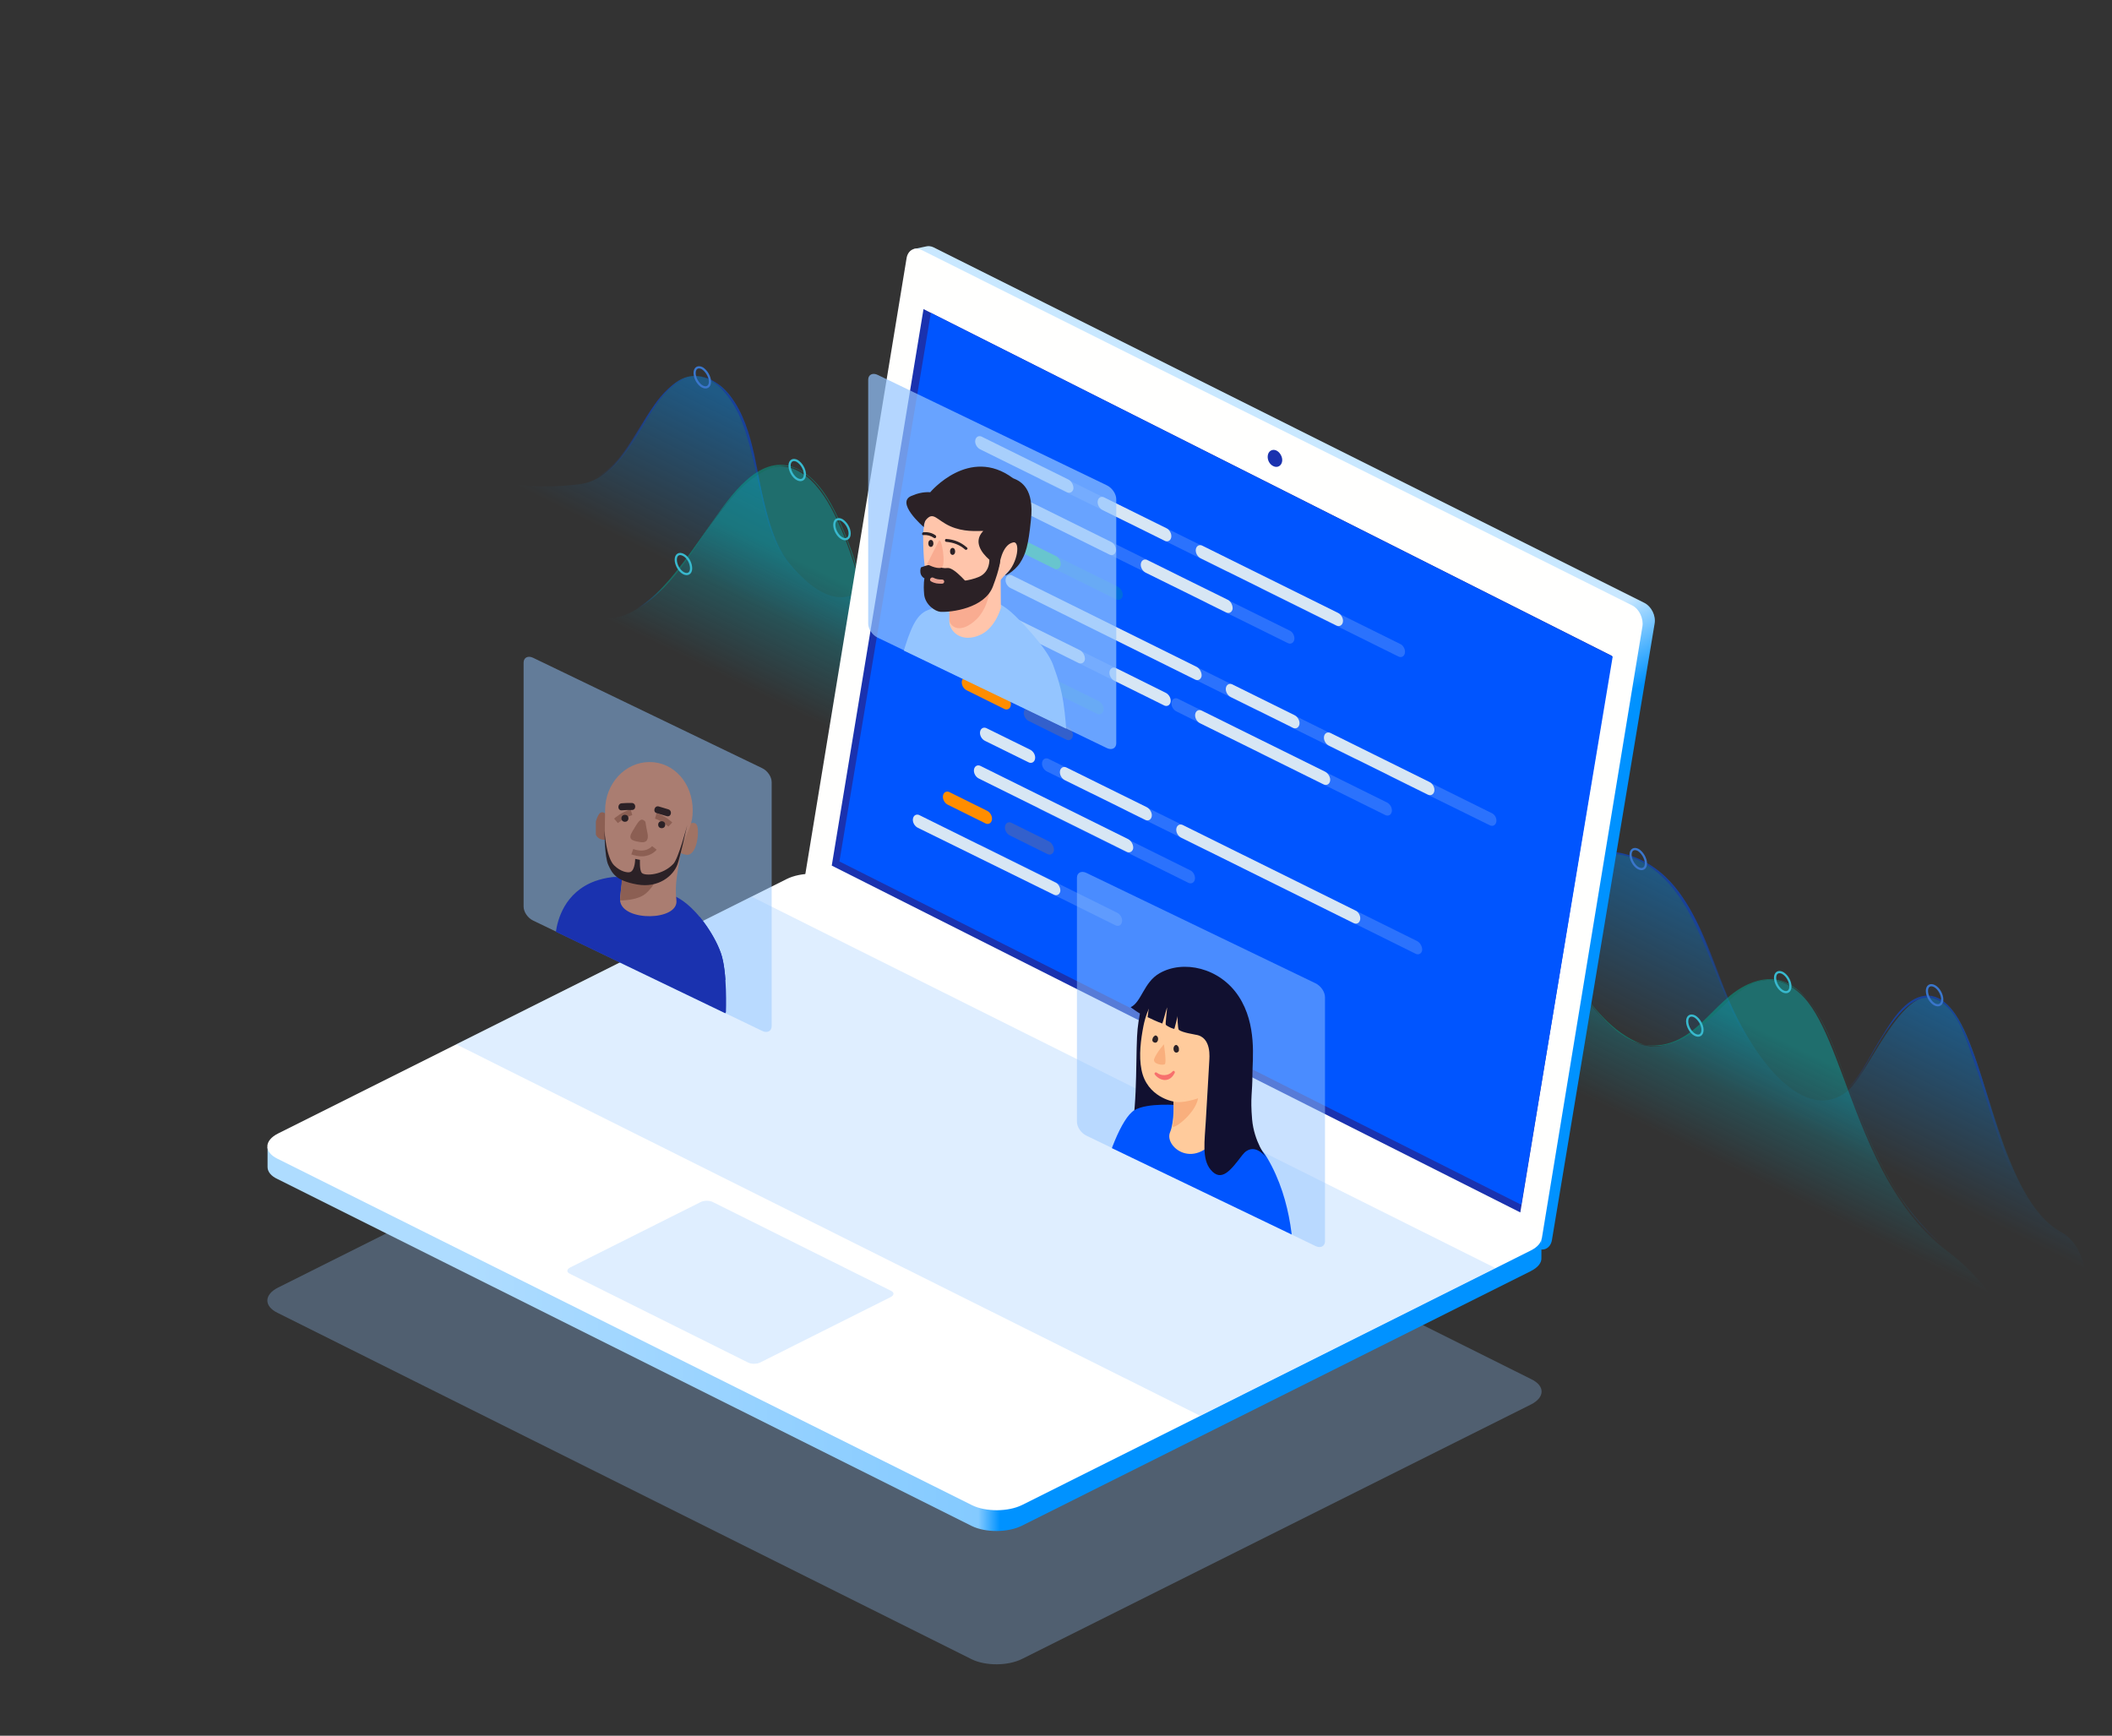 <svg version="1.1" xmlns="http://www.w3.org/2000/svg" xmlns:xlink="http://www.w3.org/1999/xlink" x="0" y="0" viewBox="0 0 660.7 543" xml:space="preserve" enable-background="new 0 0 660.7 543"><rect x="0" y="0" width="660.7" height="543" fill="#333333" stroke="none"/><style type="text/css">.st0{opacity:.5}.st1{fill:url(#SVGID_1_)}.st2{fill:url(#SVGID_2_)}.st3{fill:none;stroke:#3a76cc;stroke-width:.688;stroke-miterlimit:10}.st4{fill:url(#SVGID_3_)}.st5{fill:url(#SVGID_4_)}.st6{fill:none;stroke:#38b9ce;stroke-width:.688;stroke-miterlimit:10}.st7{opacity:.3;fill:#94c5ff}.st8{fill:url(#SVGID_5_)}.st9{fill:#fffffe}.st10{fill:#1a32af}.st11{fill:#05f}.st12{fill:url(#SVGID_6_)}.st13{fill:#fff}.st14{fill:#d7e6f4}.st15{fill:#00c759}.st16{fill:#ff8d00}.st17{opacity:.2}.st18{fill:#94c5ff}.st19{clip-path:url(#SVGID_8_)}.st20{fill:#8c5f53}.st21{fill:#a07364}.st22{fill:#aa7d71}.st23,.st24{clip-path:url(#SVGID_8_);fill:#2b2126}.st24{fill:#8c5f53}.st25{fill:#2b2126}.st26{opacity:.5;fill:#94c5ff}.st27{clip-path:url(#SVGID_10_)}.st28{fill:#111030}.st29{fill:#ffcb9c}.st30{fill:#f9af7d}.st31{fill:#f7706d}.st32{opacity:.7;fill:#94c5ff}.st33{clip-path:url(#SVGID_12_)}.st34{fill:none;stroke:#5ba8dd;stroke-width:.61;stroke-miterlimit:10}.st35{fill:#ffc5ab}.st36{fill:#f9ac91}.st37{fill:#f2a894}.st38{fill:#eaa292}.st39{clip-path:url(#SVGID_12_);fill:#2b2126}</style><g id="Layer_3"><g><g class="st0"><linearGradient id="SVGID_1_" gradientUnits="userSpaceOnUse" x1="-369.227" y1="3901.622" x2="-369.434" y2="3825.544" gradientTransform="matrix(0.893 0.449 -2.400000e-03 1.017 731.491 -3519.807)"><stop offset=".197" stop-color="#0092FF" stop-opacity="0"/><stop offset=".968" stop-color="#0092FF" stop-opacity="0.8"/></linearGradient><path class="st1" d="M124,143.8c26.8,4,33.6,10.5,57.2,7.7c20.3-2.4,23.2-44.6,43.5-31.3c12.9,8.6,11.9,44.4,22,55.8 c30.4,36.3,31.5-33.5,63.7,6.8c11,14,11.9,24.9,23.9,37.2c12,13.4,32.2,25.7,45.2,26.9c24.9,2,40.6-7.9,67.3,22.3 c34.1,40.2,34.4-13,65.8-0.4c15.7,6.8,19.8,24.8,27.9,43.3c10.3,23.7,25.5,38.9,37.5,29.2c8.3-7.4,20.4-43.1,33.7-24 c10.1,14.5,14.4,57.8,33,68.1c12.6,7,4.8,28.8,15.9,29.1"/><g><linearGradient id="SVGID_2_" gradientUnits="userSpaceOnUse" x1="390.524" y1="282.609" x2="422.64" y2="217.225"><stop offset=".404" stop-color="#0055FF" stop-opacity="0"/><stop offset=".787" stop-color="#0050FF"/></linearGradient><path class="st2" d="M123.9,144.1c11.6,1.8,22.8,5.2,34.3,7.3c4.5,0.8,9.1,1.1,13.7,1.1c4.3,0,9.4,0,13.4-1.8 c6.4-2.9,10.5-8.9,14.1-14.6c3.8-6,7.3-13.8,13.9-17.3c9.2-4.8,16.4,6.7,19,13.7c3.4,9.2,4.8,19.1,7.3,28.6 c2.1,8,5.2,14.2,11.2,20c3.6,3.5,8.2,6.5,13.5,6c8.9-0.8,14.2-11.2,21.4-15.3c5.9-3.4,11.8-0.8,16.6,3.1 c9.5,7.8,15,19.2,20.6,29.8c5.6,10.7,13.9,19.7,23.5,26.9c9,6.8,19.4,13.1,30.6,15.3c8.6,1.7,17.8,0.2,26.5,0.3 c10.4,0,19.7,2.8,28.2,8.7c10.2,7.1,16.7,18.1,26.9,25.2c4.5,3.2,9.8,4.7,15.1,2.7c11.4-4.2,16.8-17.3,30.4-16.7 c12.3,0.5,20.6,10.8,25.6,21c6,11.9,9.6,24.8,16.3,36.4c6.8,11.7,23.2,29.7,35,13.2c4.8-6.7,14.8-31.2,26-24.4 c5.6,3.4,8.1,11.9,10.1,17.6c2.7,7.5,4.8,15.2,7.3,22.7c4.1,12.3,9,25.6,20.6,32.6c6.6,4,6.8,13.4,8.1,20.2c0.8,4.1,2.3,8,7,8.4 c0.4,0,0.4-0.6,0-0.6c-8.5-0.7-6.9-16.1-9.6-22c-1.6-3.4-3.7-5.7-7-7.6c-4.2-2.5-7.2-6.7-9.7-10.7c-10-16.4-11.8-36.3-20.3-53.3 c-2.4-4.7-6.5-10.4-12.4-8.9c-6.1,1.5-10.4,9.4-13.4,14.2c-4.2,6.7-8.2,17-17.1,18c-11.7,1.4-21-14.2-25.7-22.6 c-10-17.8-13.4-47.8-36.4-54.1c-12.9-3.5-20.9,6.4-30.2,13.3c-5.7,4.2-11.7,4.6-17.9,1.1c-10.5-5.9-16.7-17.3-26.2-24.5 c-7.4-5.6-15.4-9.2-24.7-10.2c-8.9-0.9-17.9,0.3-26.8,0c-12.4-0.4-23.7-6.8-33.6-13.8c-11.6-8.2-20.7-18.6-27.2-31.1 c-5.2-10-10.7-19.9-19.3-27.4c-3.5-3-8.2-5.7-12.9-4.8c-9.2,1.7-13.8,11.6-21.8,15.7c-6.2,3.1-12.2-0.5-16.8-4.7 c-7.2-6.7-10-14.9-12.2-24.2c-2.7-11.4-3.9-28-13.6-35.9c-8.2-6.7-15.6-1.2-20.6,6c-3.4,4.8-6.1,10-9.6,14.8 c-4.5,6.2-9.6,9.6-17.4,10.3c-18.5,1.8-35.9-5.3-53.9-8.1C123.7,143.4,123.5,144,123.9,144.1L123.9,144.1z"/></g></g><g><path class="st3" d="M222.1,119.4c0,1.6-1.1,2.2-2.4,1.5c-1.3-0.7-2.4-2.6-2.4-4.2c0-1.6,1.1-2.2,2.4-1.5 C221,116,222.1,117.9,222.1,119.4z"/><path class="st3" d="M514.9,270.1c0,1.6-1.1,2.2-2.4,1.5c-1.3-0.7-2.4-2.6-2.4-4.2c0-1.6,1.1-2.2,2.4-1.5 C513.8,266.7,514.9,268.6,514.9,270.1z"/><path class="st3" d="M607.6,312.7c0,1.6-1.1,2.2-2.4,1.5c-1.3-0.7-2.4-2.6-2.4-4.2c0-1.6,1.1-2.2,2.4-1.5 C606.5,309.2,607.6,311.1,607.6,312.7z"/></g></g><g><g class="st0"><linearGradient id="SVGID_3_" gradientUnits="userSpaceOnUse" x1="403.938" y1="319.47" x2="445.178" y2="234.917"><stop offset=".205" stop-color="#00AFDB" stop-opacity="0"/><stop offset=".657" stop-color="#00C4C2" stop-opacity="0.8"/></linearGradient><path class="st4" d="M634.2,431.8c0,0-3.6-24.3-24.8-40.2c-28.9-21.7-32.1-68-46.3-80.8c-10.3-9.4-19.8-1-24.9,4.1 c-5.8,5.8-10.1,10.4-17.9,12.2c-15.2,3.5-30.4-22.9-37.6-35.3c-9-15.8-15.9-27.9-28.4-20.9c-2.5,1.7-6.8,6.5-12.1,9.8 c-3.5-10.7-7.3-21.5-15.3-28.7c-7-6.3-13.5-4.6-18.6-1.2c-5.6-18-11.2-39.1-22.7-44.8c-17.5-8.8-25.8,17.3-37,30.7 c-0.8-1.3-1.5-2.5-2.1-3.7c-9-15.8-15.9-27.9-28.4-20.9c-6,3.9-22.1,26-37.3,1.8c-10.3-16.1-14.4-58.2-31.4-66.7 c-23.4-11.7-38.3,59-68.1,44.4"/><g><linearGradient id="SVGID_4_" gradientUnits="userSpaceOnUse" x1="403.924" y1="319.493" x2="445.196" y2="234.873"><stop offset=".281" stop-color="#0055FF" stop-opacity="0"/><stop offset=".381" stop-color="#00A994"/><stop offset=".755" stop-color="#00A994"/></linearGradient><path class="st5" d="M634.5,431.7c-2.3-15.2-11.8-29.8-23.5-39.4c-9.1-7.4-16-15.6-21.5-26c-5.1-9.5-8.8-19.8-12.6-29.9 c-4.5-12.2-12.3-36.5-30-28.5c-11,4.9-16,18.8-29.5,19.2c-11.2,0.3-20.4-13.5-25.8-21.5c-6.3-9.3-11-19.7-17.7-28.7 c-4.6-6.3-10.7-10.2-18.4-6.9c-1.8,0.8-3.2,2.2-4.6,3.5c-1,0.9-8,7.7-8.8,5.5c-2-6.1-4.2-12-7.3-17.6 c-4.7-8.5-12.9-16.7-23.2-12.7c-0.8,0.3-1.5,0.7-2.2,1.1c-1.2,0.7-2-3.3-2.1-3.8c-0.9-3.1-1.9-6.2-2.9-9.2 c-1.9-5.9-4-11.7-6.7-17.3c-3.6-7.5-9.2-14.9-18.1-15.7c-7.5-0.7-13.1,6.3-17,11.7c-2.9,4-5.3,8.2-8,12.3c-1.3,2-2.6,4-4,5.9 c-1.5,2.1-1.9,2.3-3.1,0.1c-1.1-1.9-2.2-3.8-3.2-5.6c-4.1-7-9.3-17.3-18.3-18.5c-7.3-1-12.6,6.6-17.8,10.4 c-23.3,17.3-33.1-20.3-38-36.1c-2.8-9-5.7-18.2-10.3-26.5c-3-5.3-7.4-10.7-13.7-11.9c-10.8-2-19.4,12.2-24.6,19.4 c-8.7,12.1-21.8,34.6-39.8,26.2c-0.3-0.1-0.5,0.3-0.2,0.4c12.1,5.7,22.1-2.7,29.6-11.7c8.6-10.4,15.2-25.3,27.3-32.2 c17.4-10,26.9,22.1,30.3,32.9c2.8,8.9,5.2,18.1,8.9,26.7c3.1,7.1,8.5,16.6,17,17.7c9.1,1.2,15.9-5.9,22.1-11.4 c14.8-13,26.3,13.3,32,23c0.1,0.1,0.3,0.2,0.4,0c4.5-5.6,8.1-12,12-18c4.1-6.3,9.5-13.9,17.7-14.4c9.6-0.6,15.7,9.4,19.3,16.8 c4.6,9.4,7.3,19.7,10.3,29.6c0,0.1,0.2,0.2,0.4,0.1c18.9-11.7,29.1,16.2,33.6,29.7c0,0.1,0.2,0.2,0.4,0.1 c4.7-3.1,8.4-7.9,13.3-10.4c6.8-3.5,12.6,0.5,16.9,5.7c7.4,8.9,12.1,20.1,18.5,29.7c5.2,7.8,11.5,16.3,20.2,20.4 c8.3,3.9,16.7-1.3,22.7-6.8c4.3-3.9,7.9-8.3,13.1-11c7.5-4,14.9,0.3,19.3,6.5c5.1,7.1,7.8,15.9,10.8,23.9 c7.1,19.1,14.8,39,31.1,52.1c12.7,10.2,23.2,24.4,25.7,40.9C634,432.2,634.5,432,634.5,431.7L634.5,431.7z"/></g></g><g><path class="st6" d="M265.8,166.9c0,1.6-1.1,2.2-2.4,1.5c-1.3-0.7-2.4-2.6-2.4-4.2c0-1.6,1.1-2.2,2.4-1.5 C264.7,163.5,265.8,165.3,265.8,166.9z"/><path class="st6" d="M251.8,148.4c0,1.6-1.1,2.2-2.4,1.5c-1.3-0.7-2.4-2.6-2.4-4.2c0-1.6,1.1-2.2,2.4-1.5 C250.7,145,251.8,146.8,251.8,148.4z"/><path class="st6" d="M560.1,308.6c0,1.6-1.1,2.2-2.4,1.5c-1.3-0.7-2.4-2.6-2.4-4.2c0-1.6,1.1-2.2,2.4-1.5 C559.1,305.2,560.1,307.1,560.1,308.6z"/><path class="st6" d="M216.2,177.8c0,1.6-1.1,2.2-2.4,1.5c-1.3-0.7-2.4-2.6-2.4-4.2c0-1.6,1.1-2.2,2.4-1.5 C215.2,174.3,216.2,176.2,216.2,177.8z"/><path class="st6" d="M532.6,322.2c0,1.6-1.1,2.2-2.4,1.5c-1.3-0.7-2.4-2.6-2.4-4.2c0-1.6,1.1-2.2,2.4-1.5 C531.5,318.8,532.6,320.6,532.6,322.2z"/></g></g></g><g id="Layer_1"><g><path class="st7" d="M479.1,431.5c4.3,2.1,4.2,5.7-0.2,7.9L319.7,519c-4.4,2.2-11.4,2.2-15.7,0.1L86.8,410.7 c-4.3-2.1-4.2-5.7,0.2-7.9l159.1-79.6c4.4-2.2,11.4-2.2,15.7-0.1L479.1,431.5z"/><g><linearGradient id="SVGID_5_" gradientUnits="userSpaceOnUse" x1="292.865" y1="73.836" x2="477.774" y2="394.106"><stop offset=".558" stop-color="#C9E8FF"/><stop offset=".628" stop-color="#0092FF"/></linearGradient><path class="st8" d="M514.4,188.6L292.1,77.4c-0.8-0.4-1.7-0.5-2.4-0.3l-3.8,0.8c0,0-1.8,1.3,0.5,2.8c0.3,0.2,0.6,0.4,0.9,0.5 l-32.1,195.3c-0.4,2.5,1.1,5.5,3.2,6.6l222.4,107.4c2.2,1.1,4.3-0.1,4.7-2.6l32.1-192.7C518.1,192.6,516.6,189.7,514.4,188.6z"/><path class="st9" d="M481.5,392.5c-0.4,2.5-2.5,3.7-4.7,2.6L254.5,283.9c-2.2-1.1-3.6-4.1-3.2-6.6l32.3-196.5 c0.4-2.5,2.5-3.7,4.7-2.6l222.3,111.2c2.2,1.1,3.6,4.1,3.2,6.6L481.5,392.5z"/><polygon class="st10" points="475.6,379.3 260.2,270.8 288.9,96.7 504.3,205.2"/><polygon class="st11" points="475.9,376.9 262.6,269.5 291.2,97.9 504.5,205.4"/><path class="st10" d="M401.1,144.3c-0.2,1.4-1.4,2.1-2.6,1.6c-1.3-0.5-2.1-2-1.9-3.4c0.2-1.4,1.4-2.1,2.6-1.6 C400.4,141.4,401.3,143,401.1,144.3z"/></g><linearGradient id="SVGID_6_" gradientUnits="userSpaceOnUse" x1="83.647" y1="379.408" x2="482.202" y2="379.408"><stop offset=".16" stop-color="#AEDCFF"/><stop offset=".558" stop-color="#84CAFF"/><stop offset=".575" stop-color="#0092FF"/></linearGradient><path class="st12" d="M482.2,393.5v-6l-12.6-2.4L261.9,281.4c-4.3-2.1-11.3-2.1-15.7,0.1l-150,75.1l-12.5,2.3v6.2h0 c0,1.4,1,2.8,3.2,3.8L304,477.4c4.3,2.1,11.3,2.1,15.7-0.1l159.1-79.6C481.2,396.5,482.3,395,482.2,393.5z"/><path class="st13" d="M479.1,383.3c4.3,2.1,4.2,5.7-0.2,7.9l-159.1,79.6c-4.4,2.2-11.4,2.2-15.7,0.1L86.8,362.5 c-4.3-2.1-4.2-5.7,0.2-7.9L246.1,275c4.4-2.2,11.4-2.2,15.7-0.1L479.1,383.3z"/><path class="st7" d="M278.7,403.8c1.1,0.5,1.1,1.4-0.1,2l-40.7,20.4c-1.1,0.6-2.9,0.6-4,0l-55.6-27.7c-1.1-0.5-1.1-1.4,0.1-2 l40.7-20.4c1.1-0.6,2.9-0.6,4,0L278.7,403.8z"/><polygon class="st7" points="235.1,280.5 142.7,326.7 375.4,442.9 467.8,396.7"/><g><path class="st14" d="M349.1,172.4c-0.2,1.1-1.2,1.6-2.2,1l-42.2-20.9c-1.1-0.5-1.8-1.8-1.6-2.9l0,0c0.2-1.1,1.2-1.6,2.2-1 l42.2,20.9C348.6,170,349.3,171.3,349.1,172.4L349.1,172.4z"/><path class="st14" d="M331.7,278.8c-0.2,1.1-1.2,1.6-2.2,1L287.2,259c-1.1-0.5-1.8-1.8-1.6-2.9l0,0c0.2-1.1,1.2-1.6,2.2-1 l42.2,20.9C331.1,276.4,331.8,277.7,331.7,278.8L331.7,278.8z"/><path class="st14" d="M335.8,152.9c-0.2,1.1-1.2,1.6-2.2,1l-26.9-13.3c-1.1-0.5-1.8-1.8-1.6-2.9l0,0c0.2-1.1,1.2-1.6,2.2-1 l26.9,13.3C335.2,150.5,335.9,151.8,335.8,152.9L335.8,152.9z"/><path class="st14" d="M366.4,168.1c-0.2,1.1-1.2,1.6-2.2,1l-19.2-9.5c-1.1-0.5-1.8-1.8-1.6-2.9l0,0c0.2-1.1,1.2-1.6,2.2-1 l19.2,9.5C365.9,165.7,366.6,167,366.4,168.1L366.4,168.1z"/><path class="st14" d="M323.8,237.4c-0.2,1.1-1.2,1.6-2.2,1l-13.4-6.6c-1.1-0.5-1.8-1.8-1.6-2.9l0,0c0.2-1.1,1.2-1.6,2.2-1 l13.4,6.6C323.3,235,324,236.3,323.8,237.4L323.8,237.4z"/><path class="st14" d="M360.3,255.4c-0.2,1.1-1.2,1.6-2.2,1l-24.9-12.3c-1.1-0.5-1.8-1.8-1.6-2.9l0,0c0.2-1.1,1.2-1.6,2.2-1 l24.9,12.3C359.7,253,360.5,254.3,360.3,255.4L360.3,255.4z"/><path class="st14" d="M354.5,265.4c-0.2,1.1-1.2,1.6-2.2,1l-46-22.8c-1.1-0.5-1.8-1.8-1.6-2.9l0,0c0.2-1.1,1.2-1.6,2.2-1l46,22.8 C353.9,263,354.6,264.3,354.5,265.4L354.5,265.4z"/><path class="st14" d="M420.1,194.6c-0.2,1.1-1.2,1.6-2.2,1l-42.2-20.9c-1.1-0.5-1.8-1.8-1.6-2.9l0,0c0.2-1.1,1.2-1.6,2.2-1 l42.2,20.9C419.6,192.2,420.3,193.5,420.1,194.6L420.1,194.6z"/><path class="st14" d="M366.2,219.6c-0.2,1.1-1.2,1.6-2.2,1l-15.3-7.6c-1.1-0.5-1.8-1.8-1.6-2.9l0,0c0.2-1.1,1.2-1.6,2.2-1 l15.3,7.6C365.7,217.2,366.4,218.5,366.2,219.6L366.2,219.6z"/><path class="st14" d="M406.5,226.6c-0.2,1.1-1.2,1.6-2.2,1l-19.2-9.5c-1.1-0.5-1.8-1.8-1.6-2.9l0,0c0.2-1.1,1.2-1.6,2.2-1 l19.2,9.5C406,224.2,406.7,225.6,406.5,226.6L406.5,226.6z"/><path class="st14" d="M385.6,190.5c-0.2,1.1-1.2,1.6-2.2,1l-24.9-12.3c-1.1-0.5-1.8-1.8-1.6-2.9l0,0c0.2-1.1,1.2-1.6,2.2-1 l24.9,12.3C385,188,385.7,189.4,385.6,190.5L385.6,190.5z"/><path class="st15" d="M331.8,176.8c-0.2,1.1-1.2,1.6-2.2,1l-19.2-9.5c-1.1-0.5-1.8-1.8-1.6-2.9l0,0c0.2-1.1,1.2-1.6,2.2-1 l19.2,9.5C331.3,174.4,332,175.7,331.8,176.8L331.8,176.8z"/><path class="st14" d="M375.9,211.5c-0.2,1.1-1.2,1.6-2.2,1l-57.5-28.5c-1.1-0.5-1.8-1.8-1.6-2.9l0,0c0.2-1.1,1.2-1.6,2.2-1 l57.5,28.5C375.3,209.1,376,210.4,375.9,211.5L375.9,211.5z"/><path class="st14" d="M339.4,206.3c-0.2,1.1-1.2,1.6-2.2,1l-23-11.4c-1.1-0.5-1.8-1.8-1.6-2.9l0,0c0.2-1.1,1.2-1.6,2.2-1l23,11.4 C338.8,203.9,339.5,205.2,339.4,206.3L339.4,206.3z"/><path class="st14" d="M416.1,244.3c-0.2,1.1-1.2,1.6-2.2,1l-38.4-19c-1.1-0.5-1.8-1.8-1.6-2.9l0,0c0.2-1.1,1.2-1.6,2.2-1l38.4,19 C415.5,241.9,416.3,243.2,416.1,244.3L416.1,244.3z"/><path class="st14" d="M425.5,287.7c-0.2,1.1-1.2,1.6-2.2,1l-53.7-26.6c-1.1-0.5-1.8-1.8-1.6-2.9l0,0c0.2-1.1,1.2-1.6,2.2-1 l53.7,26.6C425,285.2,425.7,286.6,425.5,287.7L425.5,287.7z"/><path class="st14" d="M448.7,247.5c-0.2,1.1-1.2,1.6-2.2,1l-30.7-15.2c-1.1-0.5-1.8-1.8-1.6-2.9l0,0c0.2-1.1,1.2-1.6,2.2-1 l30.7,15.2C448.2,245.1,448.9,246.4,448.7,247.5L448.7,247.5z"/><path class="st15" d="M325.9,212.6c-0.2,1.1-1.2,1.6-2.2,1l-19.2-9.5c-1.1-0.5-1.8-1.8-1.6-2.9l0,0c0.2-1.1,1.2-1.6,2.2-1 l19.2,9.5C325.3,210.2,326,211.5,325.9,212.6L325.9,212.6z"/><path class="st16" d="M316.2,220.7c-0.2,1.1-1.2,1.6-2.2,1l-11.5-5.7c-1.1-0.5-1.8-1.8-1.6-2.9l0,0c0.2-1.1,1.2-1.6,2.2-1 l11.5,5.7C315.7,218.3,316.4,219.6,316.2,220.7L316.2,220.7z"/><path class="st16" d="M310.3,256.5c-0.2,1.1-1.2,1.6-2.2,1l-11.5-5.7c-1.1-0.5-1.8-1.8-1.6-2.9l0,0c0.2-1.1,1.2-1.6,2.2-1 l11.5,5.7C309.8,254.1,310.5,255.4,310.3,256.5L310.3,256.5z"/></g><g class="st17"><path class="st14" d="M368.5,182c-0.2,1.1-1.2,1.6-2.2,1l-42.2-20.9c-1.1-0.5-1.8-1.8-1.6-2.9l0,0c0.2-1.1,1.2-1.6,2.2-1 l42.2,20.9C368,179.6,368.7,180.9,368.5,182L368.5,182z"/><path class="st14" d="M351,288.4c-0.2,1.1-1.2,1.6-2.2,1l-42.2-20.9c-1.1-0.5-1.8-1.8-1.6-2.9l0,0c0.2-1.1,1.2-1.6,2.2-1 l42.2,20.9C350.5,286,351.2,287.3,351,288.4L351,288.4z"/><path class="st14" d="M355.1,162.5c-0.2,1.1-1.2,1.6-2.2,1L326,150.3c-1.1-0.5-1.8-1.8-1.6-2.9l0,0c0.2-1.1,1.2-1.6,2.2-1 l26.9,13.3C354.6,160.1,355.3,161.4,355.1,162.5L355.1,162.5z"/><path class="st14" d="M385.8,177.7c-0.2,1.1-1.2,1.6-2.2,1l-19.2-9.5c-1.1-0.5-1.8-1.8-1.6-2.9l0,0c0.2-1.1,1.2-1.6,2.2-1 l19.2,9.5C385.3,175.3,386,176.6,385.8,177.7L385.8,177.7z"/><path class="st14" d="M343.2,247c-0.2,1.1-1.2,1.6-2.2,1l-13.4-6.6c-1.1-0.5-1.8-1.8-1.6-2.9l0,0c0.2-1.1,1.2-1.6,2.2-1l13.4,6.6 C342.7,244.6,343.4,245.9,343.2,247L343.2,247z"/><path class="st14" d="M379.6,265c-0.2,1.1-1.2,1.6-2.2,1l-24.9-12.3c-1.1-0.5-1.8-1.8-1.6-2.9l0,0c0.2-1.1,1.2-1.6,2.2-1 l24.9,12.3C379.1,262.6,379.8,263.9,379.6,265L379.6,265z"/><path class="st14" d="M373.8,275.1c-0.2,1.1-1.2,1.6-2.2,1l-46-22.8c-1.1-0.5-1.8-1.8-1.6-2.9l0,0c0.2-1.1,1.2-1.6,2.2-1l46,22.8 C373.3,272.6,374,274,373.8,275.1L373.8,275.1z"/><path class="st14" d="M439.5,204.3c-0.2,1.1-1.2,1.6-2.2,1l-42.2-20.9c-1.1-0.5-1.8-1.8-1.6-2.9l0,0c0.2-1.1,1.2-1.6,2.2-1 l42.2,20.9C439,201.8,439.7,203.2,439.5,204.3L439.5,204.3z"/><path class="st14" d="M385.6,229.2c-0.2,1.1-1.2,1.6-2.2,1l-15.3-7.6c-1.1-0.5-1.8-1.8-1.6-2.9l0,0c0.2-1.1,1.2-1.6,2.2-1 l15.3,7.6C385.1,226.8,385.8,228.1,385.6,229.2L385.6,229.2z"/><path class="st14" d="M425.9,236.3c-0.2,1.1-1.2,1.6-2.2,1l-19.2-9.5c-1.1-0.5-1.8-1.8-1.6-2.9l0,0c0.2-1.1,1.2-1.6,2.2-1 l19.2,9.5C425.4,233.8,426.1,235.2,425.9,236.3L425.9,236.3z"/><path class="st14" d="M404.9,200.1c-0.2,1.1-1.2,1.6-2.2,1l-24.9-12.3c-1.1-0.5-1.8-1.8-1.6-2.9l0,0c0.2-1.1,1.2-1.6,2.2-1 l24.9,12.3C404.4,197.6,405.1,199,404.9,200.1L404.9,200.1z"/><path class="st15" d="M351.2,186.4c-0.2,1.1-1.2,1.6-2.2,1l-19.2-9.5c-1.1-0.5-1.8-1.8-1.6-2.9l0,0c0.2-1.1,1.2-1.6,2.2-1 l19.2,9.5C350.6,184,351.4,185.3,351.2,186.4L351.2,186.4z"/><path class="st14" d="M395.2,221.1c-0.2,1.1-1.2,1.6-2.2,1l-57.5-28.5c-1.1-0.5-1.8-1.8-1.6-2.9l0,0c0.2-1.1,1.2-1.6,2.2-1 l57.5,28.5C394.7,218.7,395.4,220,395.2,221.1L395.2,221.1z"/><path class="st14" d="M358.7,215.9c-0.2,1.1-1.2,1.6-2.2,1l-23-11.4c-1.1-0.5-1.8-1.8-1.6-2.9l0,0c0.2-1.1,1.2-1.6,2.2-1l23,11.4 C358.2,213.5,358.9,214.8,358.7,215.9L358.7,215.9z"/><path class="st14" d="M435.4,253.9c-0.2,1.1-1.2,1.6-2.2,1l-38.4-19c-1.1-0.5-1.8-1.8-1.6-2.9l0,0c0.2-1.1,1.2-1.6,2.2-1l38.4,19 C434.9,251.5,435.6,252.8,435.4,253.9L435.4,253.9z"/><path class="st14" d="M444.9,297.3c-0.2,1.1-1.2,1.6-2.2,1l-53.7-26.6c-1.1-0.5-1.8-1.8-1.6-2.9l0,0c0.2-1.1,1.2-1.6,2.2-1 l53.7,26.6C444.3,294.9,445,296.2,444.9,297.3L444.9,297.3z"/><path class="st14" d="M468.1,257.1c-0.2,1.1-1.2,1.6-2.2,1L435.2,243c-1.1-0.5-1.8-1.8-1.6-2.9l0,0c0.2-1.1,1.2-1.6,2.2-1 l30.7,15.2C467.6,254.7,468.3,256,468.1,257.1L468.1,257.1z"/><path class="st15" d="M345.2,222.2c-0.2,1.1-1.2,1.6-2.2,1l-19.2-9.5c-1.1-0.5-1.8-1.8-1.6-2.9l0,0c0.2-1.1,1.2-1.6,2.2-1 l19.2,9.5C344.7,219.8,345.4,221.1,345.2,222.2L345.2,222.2z"/><path class="st16" d="M335.6,230.3c-0.2,1.1-1.2,1.6-2.2,1l-11.5-5.7c-1.1-0.5-1.8-1.8-1.6-2.9l0,0c0.2-1.1,1.2-1.6,2.2-1 l11.5,5.7C335.1,227.9,335.8,229.2,335.6,230.3L335.6,230.3z"/><path class="st16" d="M329.7,266.1c-0.2,1.1-1.2,1.6-2.2,1l-11.5-5.7c-1.1-0.5-1.8-1.8-1.6-2.9l0,0c0.2-1.1,1.2-1.6,2.2-1 l11.5,5.7C329.1,263.7,329.8,265,329.7,266.1L329.7,266.1z"/></g></g></g><g id="Layer_2"><g><g class="st0"><g><g id="screen_13_"><path class="st18" d="M163.8,283.6c0,1.7,1.3,3.6,3,4.4l71.6,34.5c1.6,0.8,3,0.1,3-1.5v-76.3c0-1.7-1.3-3.6-3-4.4l-71.6-34.5 c-1.6-0.8-3-0.1-3,1.5V283.6z"/></g></g></g><g id="african"><defs><path id="SVGID_7_" d="M186.4,284.1c0,1.7,1.3,3.6,3,4.4l71.6,34.5c1.6,0.8,3,0.1,3-1.5v-76.3c0-1.7-1.3-3.6-3-4.4l-71.6-34.5 c-1.6-0.8-3-0.1-3,1.5V284.1z"/></defs><clipPath id="SVGID_8_"><use xlink:href="#SVGID_7_" overflow="visible"/></clipPath><g class="st19"><path class="st10" d="M176.2,302.1l-2.4-9.5c0.2-2.3,1.7-16.2,17.7-18.2c3-0.4,10.8,1.4,20.1,6.2c6.2,3.2,11.8,11.7,13.9,17.5 c2.1,5.8,1.6,18.4,1.6,18.4c-2.4,4.8-4.9,0.9-8.7,3.6L176.2,302.1z"/><g><path class="st20" d="M190.5,255.8c0,0-2-3.2-3.3-0.8c-1.3,2.3-2.5,8.2,2.6,7.7c2.9-0.2,1.6-2.3,1.6-2.3L190.5,255.8z"/><path class="st21" d="M213.2,259c0,0,3.9-2.8,4.8-0.9c0.9,1.8,0.1,9.9-3.4,9.3c-3.5-0.6-2.7-3-2.7-3L213.2,259z"/></g><path class="st22" d="M189.5,263.6c-0.5-2.3-0.2-7.9-0.2-10.1c0-8.3,6.2-15.1,13.9-15.1c7.7,0,13.5,6.7,13.5,15.1 c0,4.2-1.1,5.4-3.4,11.4c-1.3,8-2.3,11.4-1.7,16.7c0.8,6.5-16.7,6.8-17.6,0.3c-0.2-1.4,0.8-7.3,0.8-7.3s0.3,0.2-1.9-1.7 C191,271.3,189.8,271.5,189.5,263.6z"/><path class="st20" d="M194.6,274.5c0,0,7.8,2.1,11-0.2c0,0-1,3.2-3.8,5.4c-2.7,2.1-7.8,2-7.8,2L194.6,274.5z"/></g><g class="st19"><path class="st20" d="M209.1,258.6c0,0-2-1.8-4.2-2.5l0.5-1.7c2.7,0.8,4.8,2.8,4.9,2.9L209.1,258.6z"/></g><g class="st19"><path class="st20" d="M193.3,257.5l-1.2-1.4c0.1-0.1,2.4-2.1,5.2-2.9l0.5,1.8C195.4,255.7,193.3,257.5,193.3,257.5z"/></g><circle class="st23" cx="207" cy="258" r="1.1"/><circle class="st23" cx="195.5" cy="256" r="1.1"/><path class="st24" d="M201.9,257.1c0,0,0.4,2.5,0.7,3.8c0.2,1.3,0.1,3-2.5,2.5c-2.7-0.4-3.7-1-2.2-3.4 C199.5,257.4,200.4,255.3,201.9,257.1z"/><g class="st19"><path class="st20" d="M200.7,267.9c-0.9,0-2-0.2-3.2-0.6l0.6-1.7c4,1.5,5.9-0.9,5.9-0.9l1.4,1.1 C205.4,265.9,203.8,267.9,200.7,267.9z"/></g><path class="st23" d="M215,258.1c0,0-2.3,10.4-3.1,12.4c-1.3,3.5-5.9,7.4-12.6,6.2c-6.7-1.2-7.8-3.5-9-6.1 c-1.2-2.5-1.2-10.7-1.2-10.7s0.5,8.3,3,10.8c2.1,2.1,4.4,2.4,5.1,2.1c1.5-0.6,1.5-4.1,1.5-4.1l1.5,0.3c0,0-0.2,3.3,0.6,4.1 c1,1,6.5,0.7,9.8-2.8C212.2,268.8,215,258.1,215,258.1z"/><g class="st19"><path class="st25" d="M209.1,253.2c-1-0.3-2-0.6-3-0.9c-1.4-0.4-2,1.8-0.6,2.1c1,0.3,2,0.6,3,0.9 C209.9,255.8,210.5,253.7,209.1,253.2L209.1,253.2z"/></g><g class="st19"><path class="st25" d="M197.6,251.2c-1,0-2.1,0-3.1,0.1c-1.4,0.1-1.4,2.3,0,2.2c1-0.1,2.1-0.1,3.1-0.1 C199.1,253.5,199.1,251.2,197.6,251.2L197.6,251.2z"/></g></g><path class="st10" d="M173.9,291.5c0.5-3.5,2.6-12.4,12.4-15.9c1.5-0.5,2,11.3,4,11.1c3-0.4,10.9,4.2,20.2,9 c2.7,1.4,6.4-11.3,8.6-8.6c2.9,3.6,5.3,7.8,6.4,11.1c2.1,5.8,1.6,18.4,1.6,18.4c-0.1,0.1-0.1,0.3-0.2,0.4"/></g><g><path id="screen" class="st26" d="M336.9,350.9c0,1.7,1.3,3.6,3,4.4l71.6,34.5c1.6,0.8,3,0.1,3-1.5V312c0-1.7-1.3-3.6-3-4.4 l-71.6-34.5c-1.6-0.8-3-0.1-3,1.5V350.9z"/><g id="asian"><defs><path id="SVGID_9_" d="M341,355.9l74.3,35.7c1.5,0.8-9-79.2-10.5-80l-60.1-28.3C343,282.5,339.4,355.1,341,355.9z"/></defs><clipPath id="SVGID_10_"><use xlink:href="#SVGID_9_" overflow="visible"/></clipPath><g class="st27"><path class="st28" d="M381,310.7l0.4,45.7c0,0-34.1,7.2-28.4-0.9c2.8-4,2.3-22.9,2.7-31.1c0.3-6.9,2.2-12.1,2.2-12.1"/><g><g><path class="st11" d="M369.6,345.8c-1.2-0.1-10.6-0.9-14.7,1.5c-4.1,2.4-8.8,15.2-10.3,23.2c-0.3,1.6-5,2.9-5,3.4 c1.2,8.7,64.7,33.2,65,25.7c0.3-7.8-0.1-23.7-8.2-37.4C390.9,352.9,374.2,345.9,369.6,345.8z"/><path class="st29" d="M366,354.3c1.5-3.6,1.1-9.7,1.1-9.7s-8.3-1.3-10-9.9c-0.9-4.4-0.2-9.6,0.6-13.7 c2.5-12.4,10.3-12.8,10.3-12.8l12,5c0,0,5.6,33.4,2.7,39.2C375.1,367.5,364.1,359.1,366,354.3z"/></g><path class="st28" d="M359.6,313.7l-0.6,4.5c0.8,0.4,3.1,1.5,4.6,2c0.1,0,1.5-5.3,1.5-5c0,0.7-0.6,5.2-0.4,5.4 c0.6,0.6,2.7,1.5,2.7,1.2c0.1-0.3,1.2-4.5,1-4.3c-0.1,0.1,0,4.4,0.4,4.7c1.2,0.9,5,1.4,5.2,1.5c5.2,0.7,4.3,7.5,4.3,8.2 c0,0.9-0.8,13.3-1.1,19c-0.3,5.7-1.3,11.6,1.5,15c3.4,4.1,6.3,0.2,9.9-4.5c3.6-4.7,7.5,0.7,7.5,0.7s-3.8-5-4.4-11.9 c-0.6-7.1,0.1-8,0.1-14.2c0-4.5,1.5-15.5-4.3-24.3c-5.9-9-17.4-11.5-24.8-7.2c-4.9,2.8-5.6,9-9,10.6c-0.1,0,3.8,2.7,3.8,2.4 C358.1,315.2,359.6,313.7,359.6,313.7z"/></g><path class="st30" d="M364.1,326.7c0,0-2.3,2.6-3,4.5c-0.7,1.7,2.7,2.2,3.3,1.7C365,332.4,364.1,326.7,364.1,326.7z"/><path class="st30" d="M374.8,343.6c0,0-5.3,1.8-7.6,1c0,0,0.2,5.5-0.3,7.5C366.2,354.1,373.9,348.7,374.8,343.6z"/><g><path class="st31" d="M367.4,335.8c-1.5,2.9-4.4,2.5-6.1,0.4c-0.4-0.4,0.2-1,0.6-0.6c1.4,1.1,3.7,1,4.9-0.4 C367.2,334.7,367.8,335.3,367.4,335.8L367.4,335.8z"/></g><g><path class="st25" d="M368.5,327.3c-0.1-0.2-0.4-0.4-0.5-0.4c-0.5,0-0.9,0.5-0.9,1.2c0,0.7,0.4,1.2,0.9,1.2 c0.3,0,0.7-0.2,0.8-0.6C368.8,328.3,368.9,327.7,368.5,327.3z"/><path class="st25" d="M360.5,325.2c-0.1,0.6,0.4,1,0.9,1c0.5,0,0.9-0.5,0.9-1.2c0-0.3-0.1-0.5-0.2-0.7l0,0c0,0,0,0-0.1-0.1 c-0.1-0.1-0.4-0.3-0.5-0.3C361,324.1,360.6,324.5,360.5,325.2z"/></g></g></g></g><g><path id="screen_2_" class="st32" d="M271.6,195.1c0,1.7,1.3,3.6,3,4.4l71.6,34.5c1.6,0.8,3,0.1,3-1.5v-76.3c0-1.7-1.3-3.6-3-4.4 l-71.6-34.5c-1.6-0.8-3-0.1-3,1.5V195.1z"/><g id="european"><defs><path id="SVGID_11_" d="M280.4,202.4l60.3,29c1.5,0.8,3-76.6,1.5-77.4l-65.4-28.3C275.2,125,278.8,201.7,280.4,202.4z"/></defs><clipPath id="SVGID_12_"><use xlink:href="#SVGID_11_" overflow="visible"/></clipPath><g class="st33"><g><path class="st18" d="M282,223.3c0.4-7.3,0.3-18.2,0.4-18.6c2.3-7.7,4.1-12.4,7.8-13.8c6-2.3,16-8.1,26,0.5 c2.9,2.5,11.3,11.3,13.2,16.5c3.5,9.4,3.7,13.8,4.6,26.4C335,246.4,281.6,230.6,282,223.3z"/><path class="st34" d="M316.8,244.3"/><path class="st35" d="M297,194c-0.3,3.3,3.7,7.6,10.1,4.4c4.4-2.3,6-8.2,6-8.2l-0.1-15.7H297C297,174.6,297.2,191.3,297,194z"/><path class="st36" d="M297,194c0.1,1.7,2.8,4.4,7.5,0.6c6.1-4.8,5.3-14.2,5.3-14.2l-12.8-5.8C297,174.6,296.9,192.3,297,194z"/><path class="st35" d="M288.8,167.7c0,13.1,1.8,21.9,10.9,21.9c4.9,0,7.7-2.2,11.9-6.5c0.7-0.7,3.6-4.6,5.4-5.6 c3.7-1.9,3.1-8.4,3.1-12.1c0-9.8-5.9-15.5-14.9-15.5C296.2,150,288.8,157.9,288.8,167.7z"/><path class="st25" d="M312.6,177c0,0-1.8,3.1-2-1c0-0.4-0.7-0.6-1.1-0.9c-2.5-2.2-5.1-5.7-1.9-9c-2.1,0-6.2,0.4-10.4-1.5 c-4.2-1.9-5.2-4.7-7.5-2c-0.7,0.8-0.7,2.3-0.7,2.3s-9.4-8-3.5-9.9c2.9-1.3,5.5-1,5.5-1s12.2-14.6,25.9-4.4 c2.6,1,6.7,3.3,5.6,13.1c-0.8,7.9-1.6,10.6-3.4,13.4c-1.8,2.8-5.6,4.7-4.4,3.6c3.9-3.7,4.5-10.6,2.2-10 C313.3,170.5,312.6,177,312.6,177z"/><g><path class="st37" d="M299.4,189.6c5.3,0,7.5-2.8,7.6-2.9l-0.3-0.2c0,0-2.7,3.3-8.8,2.7l0,0.4 C298.4,189.6,298.9,189.6,299.4,189.6z"/></g><path class="st25" d="M288.1,177.5c0,0,2.4-0.9,3.2-0.9c0.8,0,3,1.4,5.1,1.1c2.2-0.3,7.1,5.8,7.1,5.8s-5.2,0.3-6.5-0.5 c-1.3-0.8-3.3-0.9-6.6-1.6C286.9,180.6,288.1,177.5,288.1,177.5z"/><path class="st25" d="M309.5,175c0,0,0.3,3.8-3.1,5.4c-3.4,1.5-7.3,1.5-7.3,1.5l-9.9-1c0,0-0.4,1.7-0.1,5 c0.3,3.3,3.5,5.4,5.1,5.5c3.4,0.2,13.8-1.1,16.4-7.9c2.3-6,2.3-8.3,2.3-8.3"/><path class="st36" d="M293.6,169.4l-3.6,7.1c0,0,2.9,1.6,4.5,1.1C296.1,177.1,294.5,167.1,293.6,169.4z"/><g><g><path class="st38" d="M291.3,181.9c0.5,0.3,1.1,0.5,1.6,0.6c0.6,0.1,1.2,0.1,1.8,0.1c0.9,0,0.9-1.3,0-1.3 c-1.1,0-1.8-0.1-2.8-0.6C291.2,180.4,290.5,181.5,291.3,181.9L291.3,181.9z"/></g></g></g><g><path class="st25" d="M296,169.5c2.2,0.2,4.2,0.9,5.9,2.4c0.4,0.4,1.1-0.3,0.6-0.6c-1.9-1.7-4-2.5-6.5-2.7 C295.5,168.6,295.5,169.5,296,169.5L296,169.5z"/></g><g><path class="st25" d="M288.9,167.4c1.2-0.1,2.3,0.2,3.3,0.9c0.5,0.3,0.9-0.4,0.5-0.8c-1.1-0.8-2.4-1.1-3.8-1 C288.3,166.6,288.3,167.5,288.9,167.4L288.9,167.4z"/></g></g><ellipse class="st39" cx="298" cy="172.5" rx=".8" ry="1.1"/><ellipse class="st39" cx="291.2" cy="170" rx=".8" ry="1.1"/></g></g></g></svg>